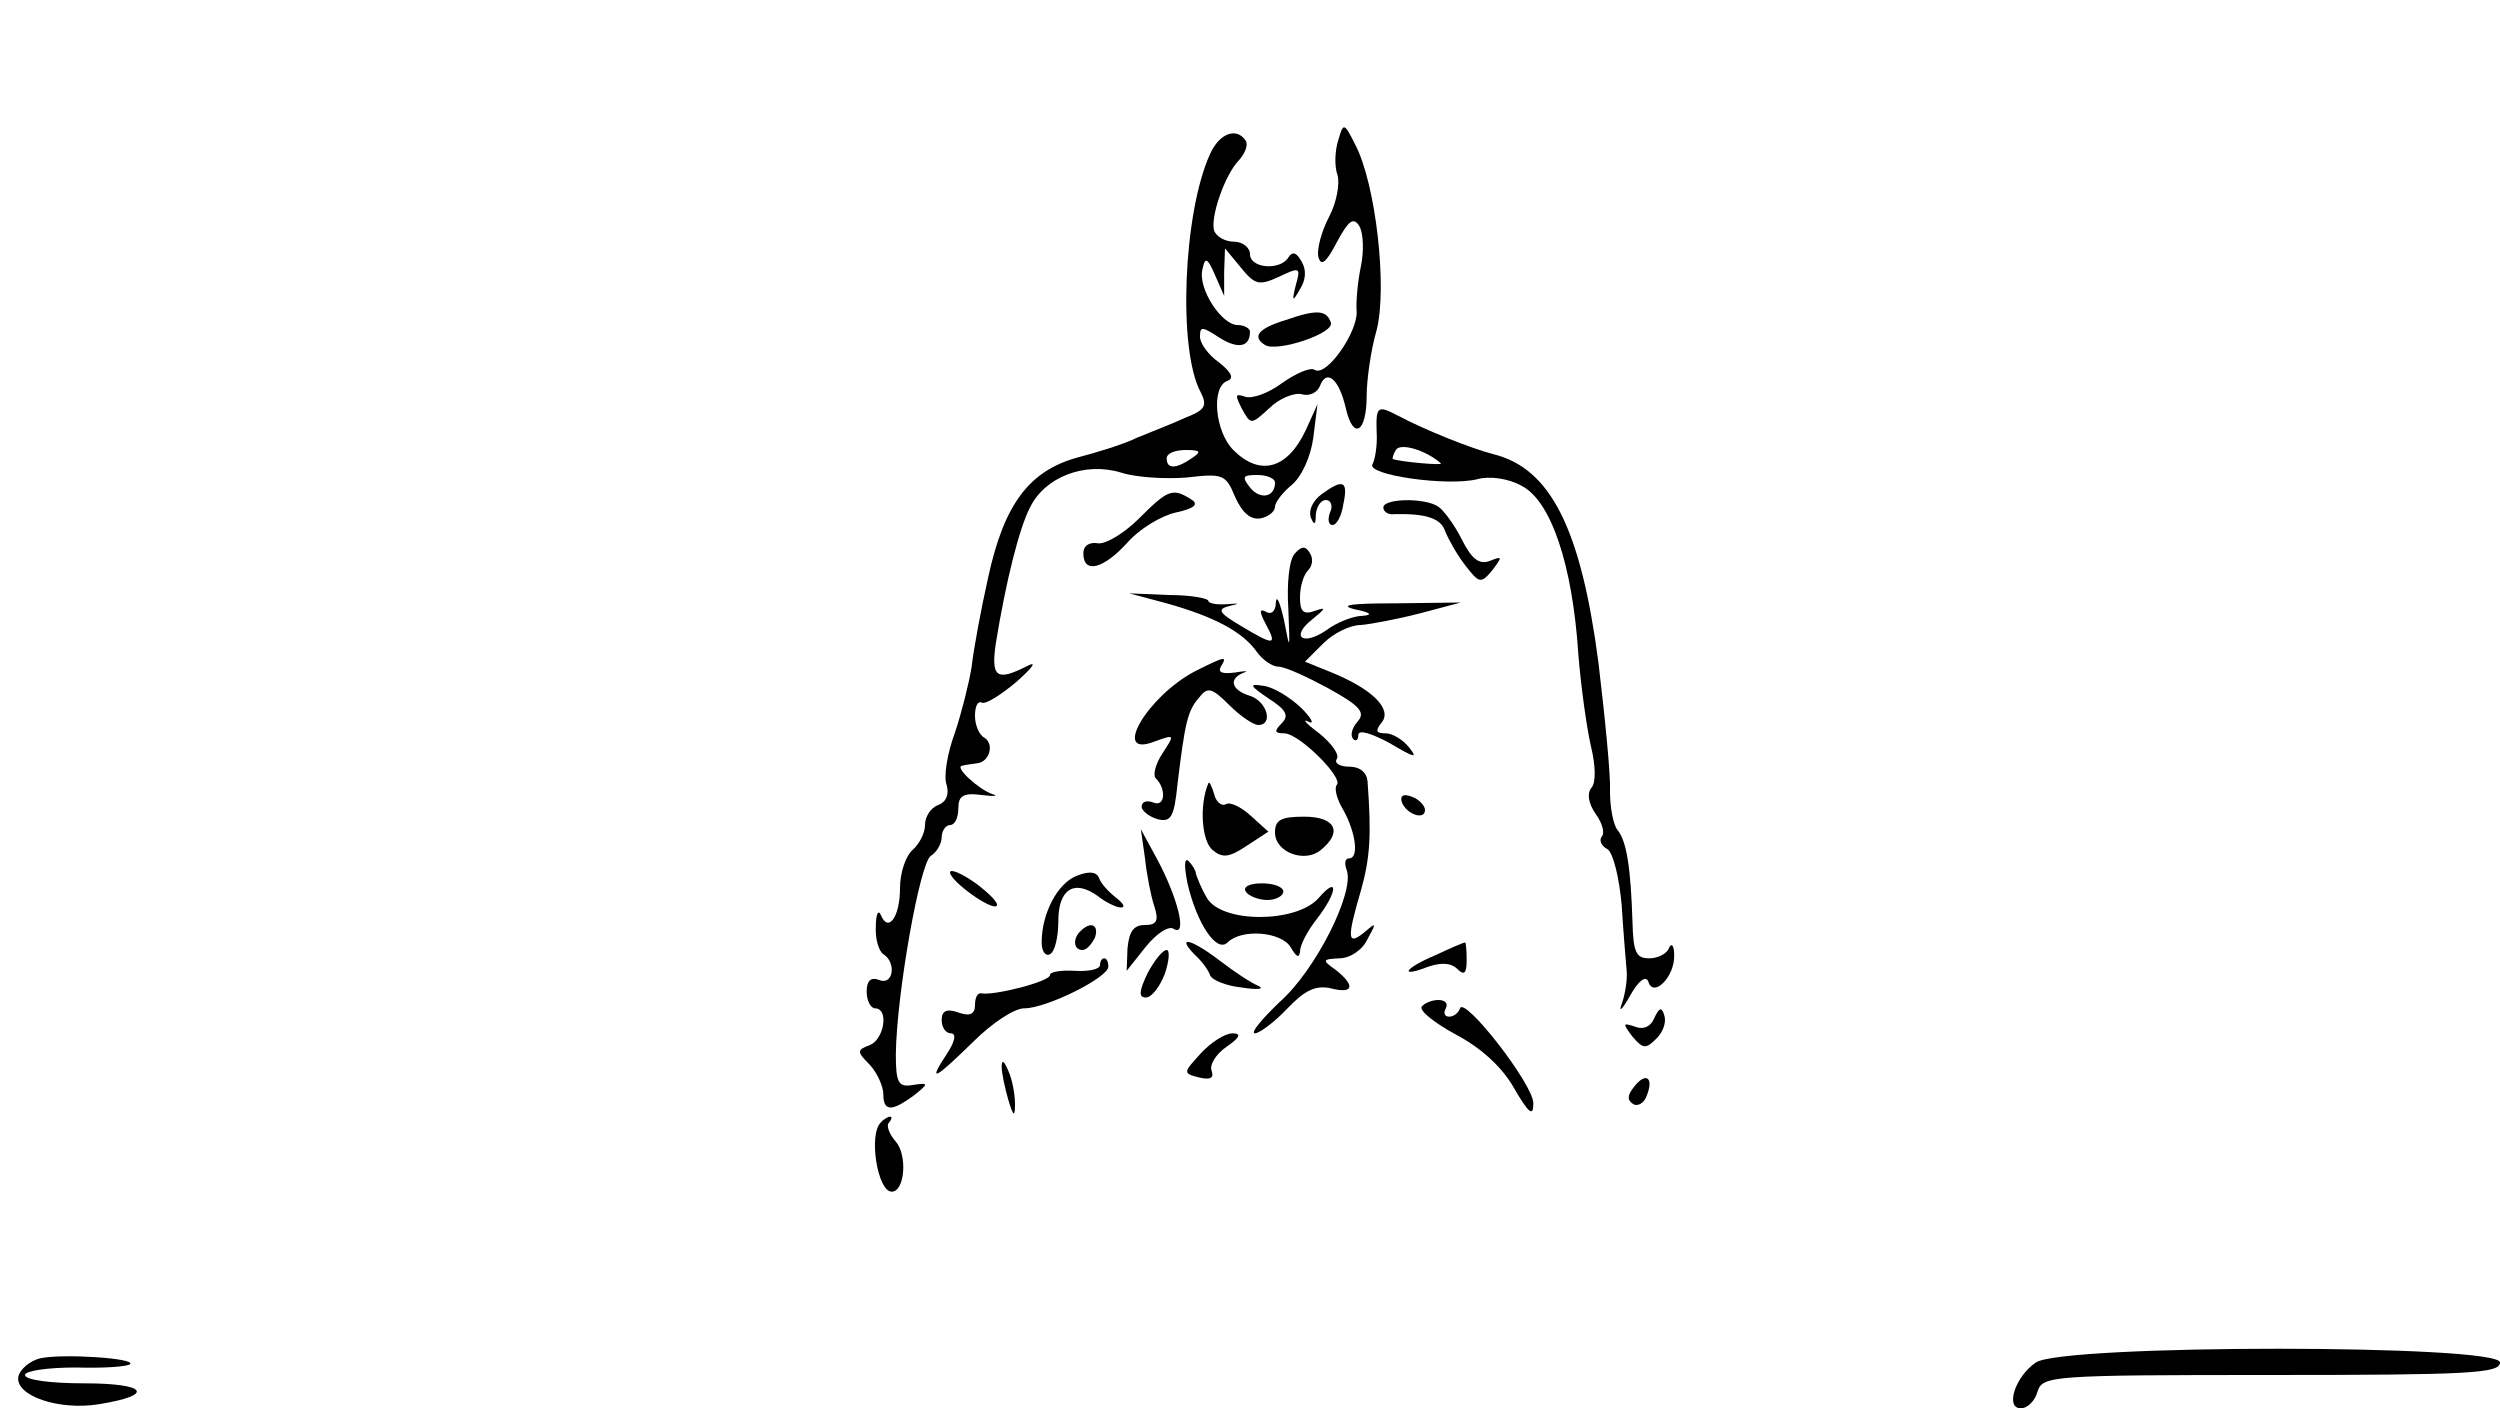 <?xml version="1.0" standalone="no"?>
<!DOCTYPE svg PUBLIC "-//W3C//DTD SVG 20010904//EN"
 "http://www.w3.org/TR/2001/REC-SVG-20010904/DTD/svg10.dtd">
<svg version="1.0" xmlns="http://www.w3.org/2000/svg"
 width="300pt" height="169pt" viewBox="0 0 300 169"
 preserveAspectRatio="xMidYMid meet">
<g transform="translate(0,169) scale(0.1,-0.1)"
fill="#000000" stroke="none">
<path d="M1606 1522 c-4 -12 -5 -31 -1 -42 3 -10 -1 -33 -10 -50 -9 -17 -15
-39 -13 -48 3 -12 9 -8 22 17 14 26 20 31 27 20 5 -8 6 -30 2 -49 -4 -19 -6
-44 -5 -54 1 -25 -36 -78 -50 -70 -5 4 -23 -4 -40 -16 -16 -12 -36 -19 -44
-16 -12 4 -12 2 -4 -14 11 -20 11 -20 33 0 12 12 30 19 39 17 9 -3 19 2 22 10
8 21 23 8 31 -27 9 -39 25 -29 25 15 0 19 5 55 12 79 13 51 -1 176 -26 223
-13 26 -14 26 -20 5z"/>
<path d="M1452 1505 c-32 -70 -39 -235 -11 -286 8 -16 5 -21 -18 -30 -15 -7
-41 -17 -58 -24 -16 -8 -49 -18 -72 -24 -58 -16 -88 -56 -107 -143 -9 -40 -18
-89 -20 -108 -3 -19 -12 -55 -20 -79 -9 -24 -14 -53 -10 -63 3 -11 0 -20 -10
-24 -9 -3 -16 -14 -16 -24 0 -10 -7 -23 -15 -30 -8 -7 -15 -27 -15 -46 0 -34
-14 -54 -23 -32 -3 7 -6 1 -6 -14 -1 -15 4 -30 9 -33 16 -10 12 -38 -5 -31
-10 4 -15 -1 -15 -14 0 -11 5 -20 10 -20 17 0 11 -37 -6 -44 -16 -6 -16 -8 0
-24 9 -10 16 -26 16 -35 0 -21 10 -21 36 -2 19 15 19 16 -1 13 -17 -3 -20 3
-20 37 1 73 29 230 42 238 7 4 13 15 13 22 0 8 5 15 10 15 6 0 10 9 10 20 0
15 6 19 28 16 15 -2 21 -1 13 1 -17 6 -45 32 -37 34 3 1 11 2 18 3 15 1 22 23
9 31 -6 3 -11 15 -11 26 0 11 3 18 8 16 4 -3 23 9 42 25 19 17 25 25 13 19
-37 -19 -44 -14 -38 27 12 74 28 138 41 163 18 37 66 55 109 42 18 -6 54 -8
79 -6 43 5 47 4 58 -23 9 -20 19 -28 31 -26 9 2 17 8 17 14 0 5 9 17 20 26 12
10 23 34 26 57 l5 40 -14 -31 c-22 -47 -55 -56 -87 -24 -22 22 -27 76 -7 83 8
3 5 10 -10 22 -13 9 -23 23 -23 31 0 13 3 12 23 -1 22 -14 37 -12 37 7 0 4 -7
8 -15 8 -19 0 -48 44 -42 67 3 15 6 14 15 -7 l11 -25 0 29 1 28 19 -23 c17
-21 22 -22 46 -11 25 12 26 11 20 -10 -5 -20 -4 -21 5 -5 7 11 8 23 2 33 -6
11 -11 13 -16 5 -10 -16 -46 -13 -46 4 0 8 -9 15 -19 15 -11 0 -21 6 -24 13
-5 16 13 68 30 85 7 8 11 18 8 23 -11 17 -32 9 -43 -16z m-22 -365 c-19 -13
-30 -13 -30 0 0 6 10 10 23 10 18 0 19 -2 7 -10z m100 -29 c0 -18 -18 -21 -30
-6 -10 13 -9 15 9 15 11 0 21 -4 21 -9z"/>
<path d="M1543 1306 c-33 -10 -41 -20 -25 -30 14 -9 84 14 79 27 -5 15 -17 16
-54 3z"/>
<path d="M1652 1171 c1 -15 -2 -33 -5 -38 -8 -13 90 -27 126 -18 14 4 37 1 53
-8 35 -18 61 -94 68 -202 3 -38 10 -88 15 -110 6 -24 6 -44 1 -50 -6 -7 -4
-19 5 -32 8 -11 11 -23 7 -27 -3 -4 -1 -11 7 -15 7 -5 14 -34 17 -67 2 -32 5
-68 6 -79 1 -11 -2 -29 -6 -40 -4 -11 1 -6 10 10 10 18 19 25 22 17 6 -20 32
6 31 32 0 11 -3 15 -6 9 -2 -7 -13 -13 -24 -13 -16 0 -19 8 -20 43 -2 65 -7
98 -18 111 -5 6 -9 27 -9 46 1 19 -6 89 -14 156 -21 159 -57 232 -126 249 -27
7 -82 29 -114 46 -25 13 -27 12 -26 -20z m77 -37 c3 -3 -49 2 -57 5 -2 0 0 6
3 11 5 9 36 0 54 -16z"/>
<path d="M1586 1097 c-11 -8 -16 -20 -13 -28 4 -10 6 -9 6 4 1 9 6 17 12 17 6
0 9 -7 5 -15 -3 -8 -2 -15 3 -15 5 0 11 11 13 25 6 28 0 31 -26 12z"/>
<path d="M1367 1068 c-18 -18 -40 -31 -49 -30 -11 2 -18 -3 -18 -12 0 -25 24
-19 53 13 14 16 40 32 58 36 23 5 28 10 18 16 -22 14 -28 11 -62 -23z"/>
<path d="M1660 1081 c0 -5 6 -9 13 -8 38 1 56 -5 61 -20 4 -10 14 -28 24 -41
17 -22 19 -23 33 -6 12 16 12 17 -3 11 -13 -5 -22 2 -34 26 -9 18 -22 35 -28
39 -16 11 -66 10 -66 -1z"/>
<path d="M1554 1026 c-7 -7 -10 -36 -8 -67 2 -50 2 -51 -5 -14 -5 22 -9 32
-10 22 0 -11 -6 -15 -12 -11 -8 4 -8 0 0 -15 14 -26 10 -26 -30 -2 -27 16 -29
20 -13 24 13 3 11 3 -3 2 -13 -1 -23 1 -23 4 0 3 -21 7 -48 7 l-47 2 45 -12
c57 -16 91 -34 108 -58 7 -10 19 -18 26 -18 8 0 34 -12 60 -26 38 -21 45 -29
35 -40 -7 -8 -9 -17 -5 -21 3 -3 6 -1 6 5 0 7 16 2 38 -10 29 -17 34 -19 23
-5 -7 9 -20 17 -28 17 -12 0 -13 3 -5 13 13 16 -11 40 -60 60 l-32 13 22 22
c12 12 32 22 45 22 12 1 44 7 71 14 l49 13 -79 -1 c-51 0 -68 -2 -49 -7 20 -4
23 -7 10 -8 -11 0 -31 -8 -43 -17 -29 -20 -44 -8 -17 13 16 13 17 15 3 10 -14
-5 -18 -1 -18 16 0 13 4 27 10 33 5 5 6 14 2 20 -5 9 -10 9 -18 0z"/>
<path d="M1435 885 c-58 -30 -102 -105 -50 -85 25 9 25 9 10 -14 -8 -12 -12
-26 -8 -30 13 -13 11 -35 -3 -29 -8 3 -14 1 -14 -5 0 -5 9 -12 19 -15 16 -4
20 2 24 42 9 74 12 88 26 104 10 13 15 12 36 -9 13 -13 29 -24 35 -24 18 0 11
28 -10 35 -23 7 -26 21 -7 28 6 2 1 2 -11 0 -15 -2 -21 0 -17 7 8 13 6 13 -30
-5z"/>
<path d="M1522 852 c22 -14 25 -21 16 -30 -9 -9 -9 -12 3 -12 18 0 72 -54 63
-62 -3 -4 0 -17 8 -30 15 -27 19 -58 7 -58 -5 0 -6 -6 -3 -14 10 -26 -37 -120
-80 -158 -22 -21 -36 -38 -30 -38 5 0 23 13 39 30 21 22 34 28 52 24 27 -7 30
3 6 22 -17 12 -16 13 4 14 13 0 28 10 34 23 11 20 11 21 -4 8 -20 -16 -21 -8
-4 50 11 39 13 66 8 132 -1 10 -9 17 -22 17 -11 0 -18 4 -15 9 4 5 -6 19 -21
31 -16 12 -21 18 -13 14 8 -4 4 4 -9 17 -14 13 -34 25 -45 26 -18 3 -16 0 6
-15z"/>
<path d="M1450 750 c-11 -26 -8 -69 5 -80 12 -10 20 -9 41 5 l26 17 -21 19
c-12 11 -25 17 -30 14 -5 -3 -12 3 -14 12 -3 10 -6 16 -7 13z"/>
<path d="M1682 728 c5 -15 28 -23 28 -10 0 5 -7 13 -16 16 -10 4 -14 1 -12 -6z"/>
<path d="M1530 691 c0 -24 36 -37 55 -21 27 22 17 40 -20 40 -28 0 -35 -4 -35
-19z"/>
<path d="M1374 660 c2 -19 7 -45 11 -57 6 -18 3 -23 -11 -23 -14 0 -19 -8 -21
-28 l-1 -27 23 29 c13 16 28 26 34 21 16 -9 4 39 -21 85 l-19 35 5 -35z"/>
<path d="M1425 630 c11 -48 35 -84 48 -71 17 17 65 13 76 -6 7 -12 10 -13 11
-5 0 8 9 25 20 39 25 32 27 54 2 25 -27 -30 -117 -30 -134 1 -7 12 -12 25 -13
29 0 3 -4 10 -9 15 -5 4 -5 -7 -1 -27z"/>
<path d="M1140 643 c1 -11 50 -46 56 -40 3 3 -9 15 -25 27 -17 12 -31 18 -31
13z"/>
<path d="M1292 639 c-23 -9 -42 -45 -42 -80 0 -11 5 -17 10 -14 6 3 10 21 10
40 0 38 19 50 47 30 10 -8 23 -14 28 -14 6 0 3 5 -6 12 -9 7 -18 17 -20 23 -3
8 -12 9 -27 3z"/>
<path d="M1495 620 c3 -5 15 -10 26 -10 10 0 19 5 19 10 0 6 -12 10 -26 10
-14 0 -23 -4 -19 -10z"/>
<path d="M1297 573 c-10 -9 -9 -23 2 -23 5 0 11 7 15 15 5 15 -5 20 -17 8z"/>
<path d="M1433 545 c9 -8 17 -19 19 -25 2 -6 19 -13 38 -15 19 -3 28 -2 20 2
-8 3 -29 17 -46 30 -34 26 -53 31 -31 8z"/>
<path d="M1723 544 c-38 -16 -45 -28 -9 -14 15 5 27 5 35 -3 8 -8 11 -5 11 11
0 12 -1 22 -2 21 -2 0 -18 -7 -35 -15z"/>
<path d="M1377 522 c-10 -21 -11 -29 -2 -29 7 0 17 13 23 29 5 15 6 28 2 28
-5 0 -15 -13 -23 -28z"/>
<path d="M1320 532 c0 -5 -13 -8 -30 -7 -16 1 -30 -1 -30 -5 0 -8 -68 -25 -82
-22 -5 1 -8 -5 -8 -14 0 -11 -6 -14 -20 -9 -14 5 -20 2 -20 -9 0 -9 5 -16 11
-16 7 0 5 -10 -5 -25 -23 -35 -15 -31 32 15 22 22 49 40 61 40 27 0 101 37
101 50 0 6 -2 10 -5 10 -3 0 -5 -4 -5 -8z"/>
<path d="M1706 482 c-3 -5 16 -20 42 -34 30 -16 55 -39 69 -64 18 -31 23 -34
23 -18 0 23 -83 129 -88 114 -2 -6 -8 -10 -13 -10 -6 0 -7 5 -4 10 3 6 -1 10
-9 10 -8 0 -17 -4 -20 -8z"/>
<path d="M1985 468 c-4 -10 -13 -14 -23 -10 -15 5 -15 4 -3 -12 13 -15 16 -15
29 -2 8 8 12 20 9 28 -3 10 -6 9 -12 -4z"/>
<path d="M1441 426 c-21 -23 -22 -24 -2 -29 13 -3 18 -1 15 8 -3 7 5 20 18 29
16 11 18 16 7 16 -9 0 -26 -11 -38 -24z"/>
<path d="M1202 410 c0 -8 4 -26 8 -40 6 -20 8 -21 8 -5 0 11 -3 29 -8 40 -5
12 -8 14 -8 5z"/>
<path d="M1961 386 c-8 -10 -9 -16 -1 -21 5 -3 13 1 16 10 9 22 -1 29 -15 11z"/>
<path d="M1057 343 c-15 -14 -4 -83 13 -83 16 0 19 44 5 60 -8 9 -12 20 -8 23
3 4 4 7 1 7 -2 0 -8 -3 -11 -7z"/>
<path d="M48 60 c-12 -3 -24 -13 -26 -22 -4 -23 49 -41 97 -33 68 11 57 25
-18 25 -40 0 -71 4 -71 10 0 5 27 9 61 9 33 -1 62 1 65 4 8 7 -81 13 -108 7z"/>
<path d="M2443 55 c-25 -17 -37 -55 -18 -55 8 0 17 9 20 20 6 19 15 20 281 20
237 0 274 2 274 15 0 22 -525 22 -557 0z"/>
</g>
</svg>
